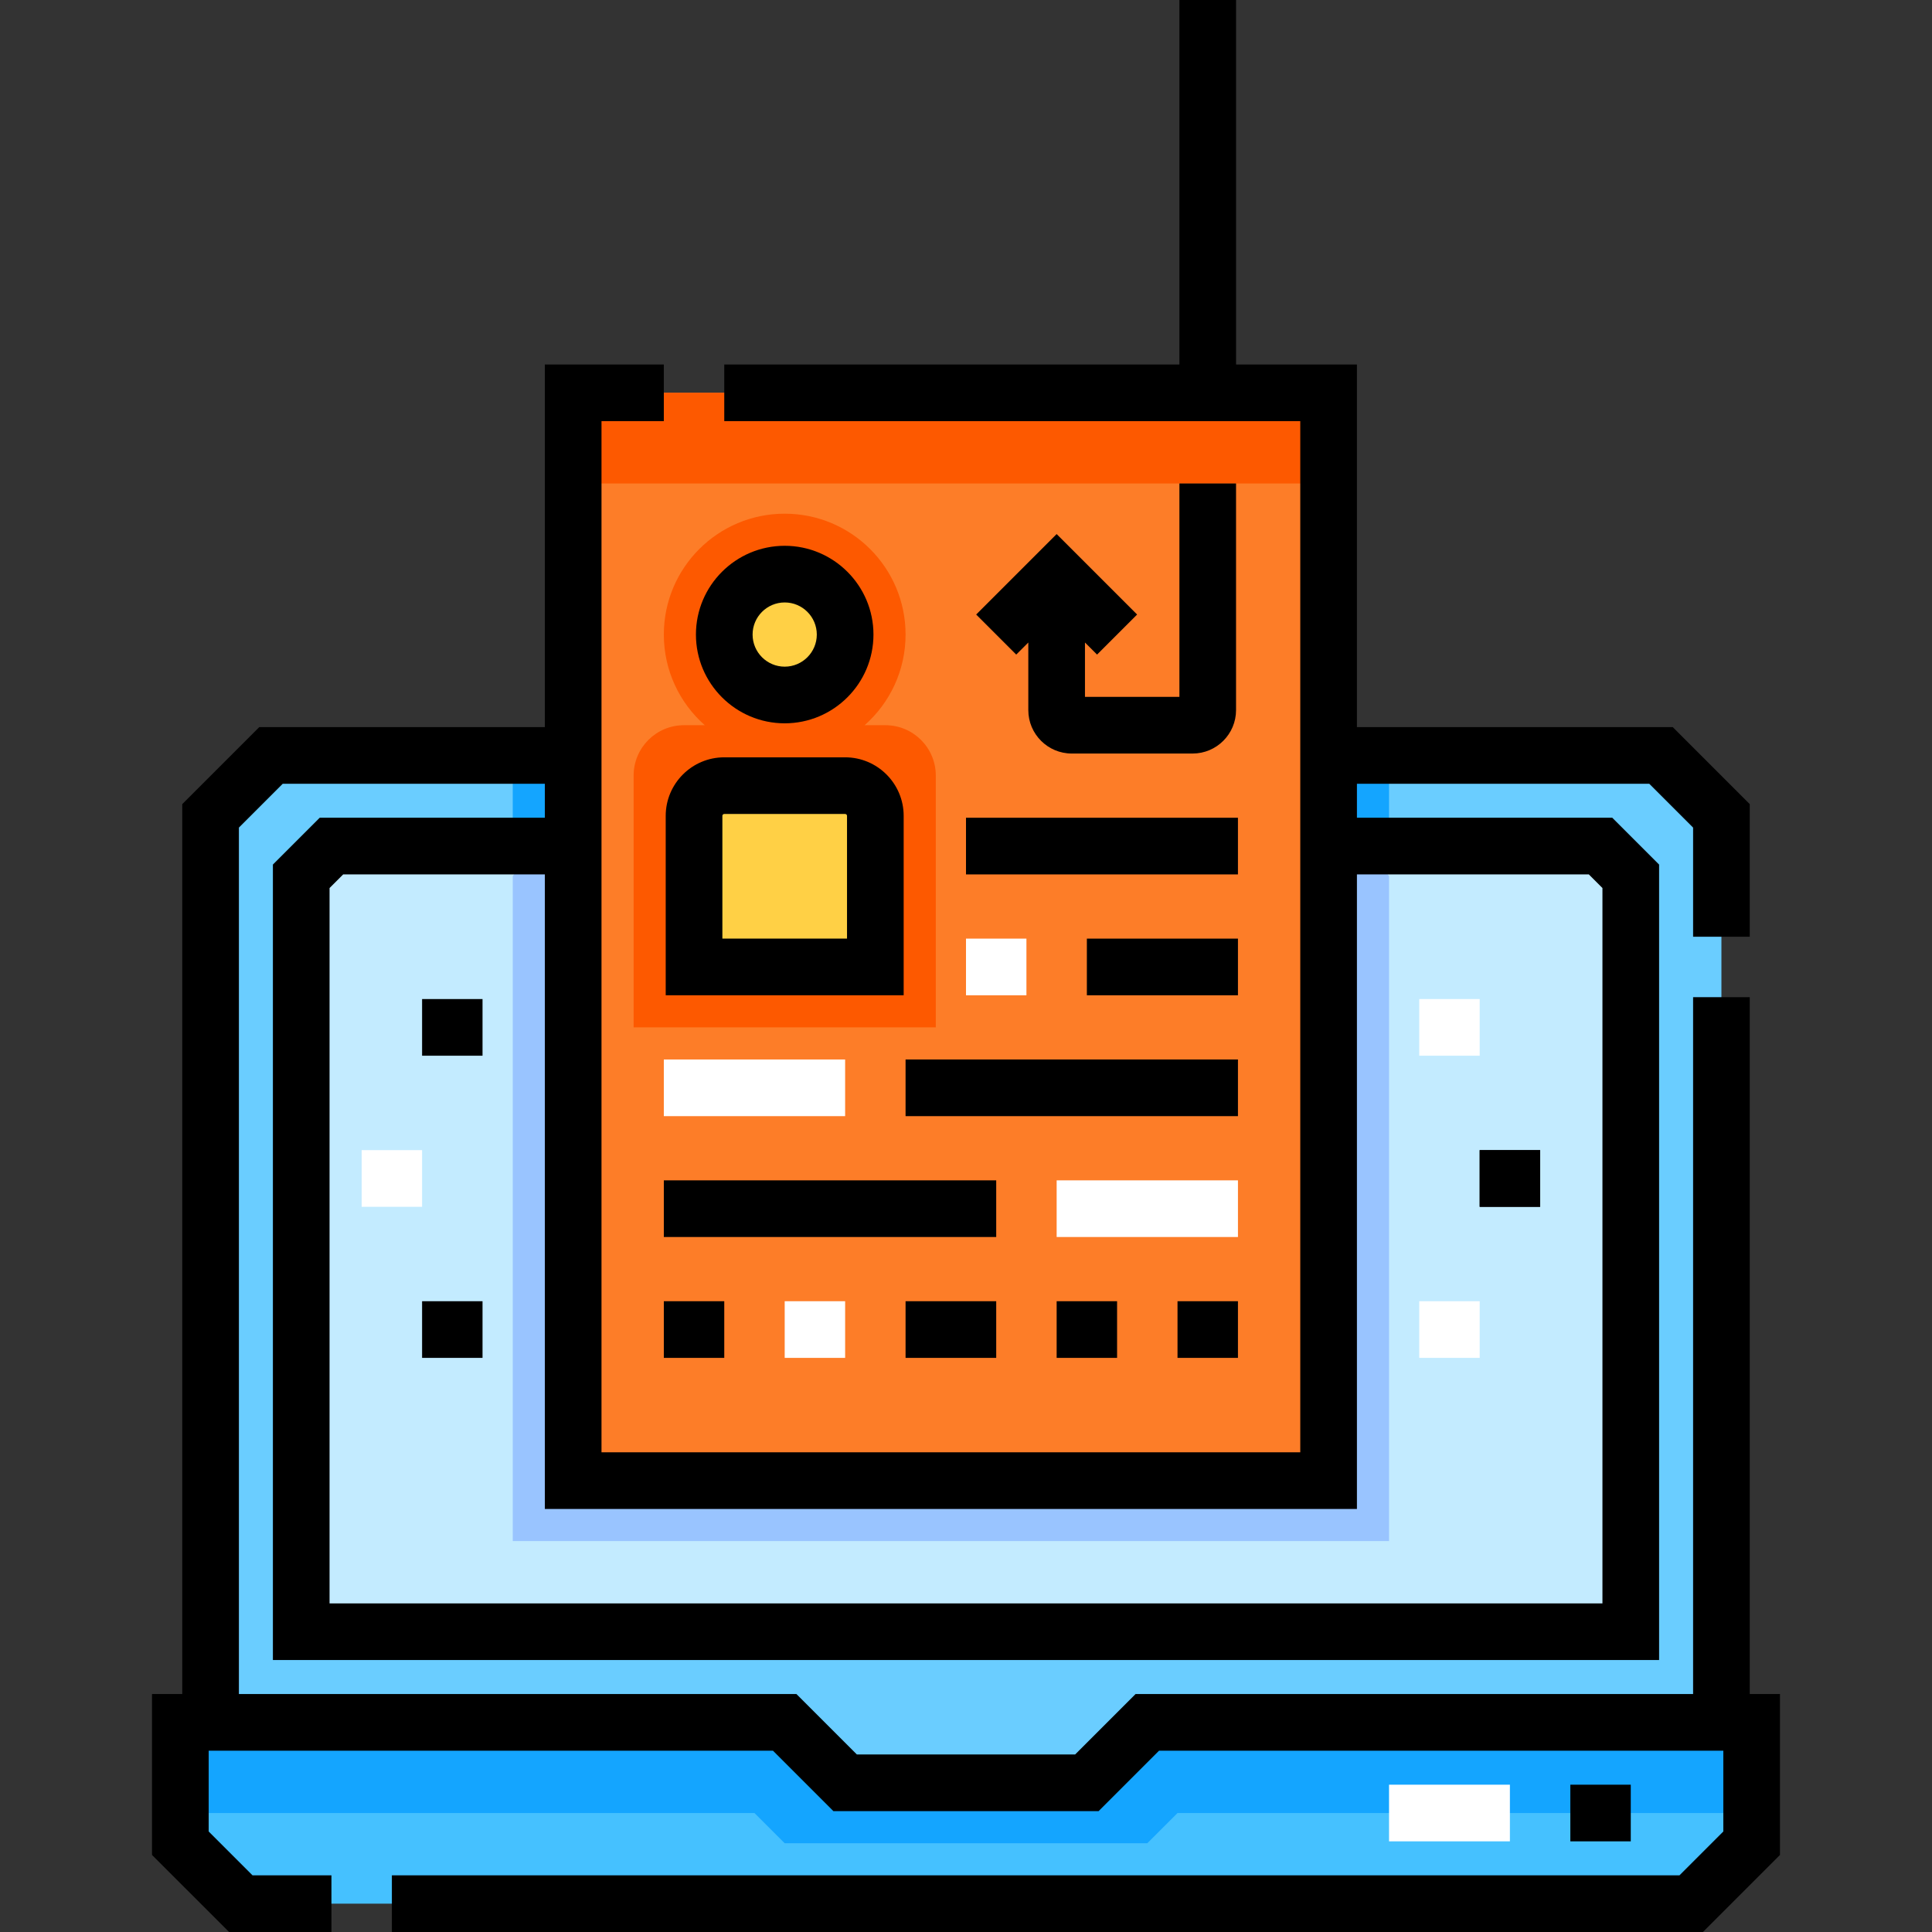 <?xml version="1.0" encoding="iso-8859-1"?>
<!-- Generator: Adobe Illustrator 19.0.0, SVG Export Plug-In . SVG Version: 6.00 Build 0)  -->
<svg version="1.1" id="Capa_1" xmlns="http://www.w3.org/2000/svg" xmlns:xlink="http://www.w3.org/1999/xlink" x="0px" y="0px"
	 viewBox="0 0 512 512" style="enable-background:new 0 0 512 512;" xml:space="preserve">
<rect x="0" y="0" width="512" height="512" fill="#333333" stroke="none"/>
<polygon style="fill:#6ACDFF;" points="456.195,456.446 456.195,216.211 440.179,200.195 352.093,200.195 352.093,392.383 
	151.898,392.383 151.898,200.195 71.82,200.195 55.804,216.211 55.804,456.446 207.953,456.446 223.968,472.461 288.031,472.461 
	304.046,456.446 "/>
<g>
	<rect x="352.093" y="200.195" style="fill:#14A5FF;" width="16.016" height="24.023"/>
	<rect x="135.882" y="200.195" style="fill:#14A5FF;" width="16.016" height="24.023"/>
</g>
<polygon style="fill:#DAF3FF;" points="432.172,432.422 432.172,232.227 424.164,224.219 352.093,224.219 352.093,392.383 
	151.898,392.383 151.898,224.219 87.835,224.219 79.827,232.227 79.827,432.422 "/>
<polygon style="fill:#C3EBFF;" points="432.172,432.422 432.172,232.227 424.164,224.219 352.093,224.219 352.093,392.383 
	151.898,392.383 151.898,224.219 87.835,224.219 79.827,232.227 79.827,432.422 "/>
<polygon style="fill:#99C4FF;" points="368.109,408.399 368.109,232.227 362.831,224.219 352.093,224.219 352.093,392.383 
	148.435,392.383 148.435,224.219 141.16,224.219 135.882,232.227 135.882,408.399 "/>
<rect x="151.898" y="104.102" style="fill:#FD7D28;" width="200.195" height="288.282"/>
<g>
	<path style="fill:#FD5900;" d="M234.646,192.188h-5.517c6.654-5.87,10.856-14.453,10.856-24.023
		c0-17.69-14.341-32.031-32.031-32.031s-32.031,14.341-32.031,32.031c0,9.57,4.202,18.154,10.856,24.023h-5.517
		c-7.371,0-13.346,5.975-13.346,13.346v66.732h80.078v-66.732C247.992,198.163,242.017,192.188,234.646,192.188z"/>
	<rect x="151.898" y="104.102" style="fill:#FD5900;" width="200.195" height="24.023"/>
</g>
<g>
	<circle style="fill:#FFD045;" cx="207.953" cy="168.164" r="16.016"/>
	<path style="fill:#FFD045;" d="M231.976,256.25h-48.047v-40.039c0-4.422,3.586-8.008,8.008-8.008h32.031
		c4.422,0,8.008,3.585,8.008,8.008V256.25z"/>
</g>
<polygon style="fill:#45C1FF;" points="448.187,504.493 63.812,504.493 47.796,488.477 47.796,456.446 207.953,456.446 
	223.968,472.461 288.031,472.461 304.046,456.446 464.203,456.446 464.203,488.477 "/>
<polygon style="fill:#14A5FF;" points="304.046,456.446 288.031,472.461 223.968,472.461 207.953,456.446 47.796,456.446 
	47.796,480.469 199.945,480.469 207.953,488.477 304.046,488.477 312.054,480.469 464.203,480.469 464.203,456.446 "/>
<path d="M312.555,128.125v56.555H287.53v-14.407l3.199,3.199l10.617-10.616l-21.325-21.324l-21.325,21.324l10.617,10.616
	l3.199-3.199v17.911c0,6.347,5.164,11.511,11.511,11.511h32.031c6.347,0,11.511-5.164,11.511-11.511v-60.059H312.555z"/>
<path d="M207.953,191.687c-12.971,0-23.523-10.552-23.523-23.523c0-12.971,10.552-23.523,23.523-23.523s23.523,10.552,23.523,23.523
	C231.476,181.135,220.923,191.687,207.953,191.687z M207.953,159.656c-4.692,0-8.508,3.817-8.508,8.508
	c0,4.692,3.817,8.508,8.508,8.508s8.508-3.817,8.508-8.508C216.461,163.473,212.644,159.656,207.953,159.656z"/>
<rect x="255.999" y="216.712" width="72.07" height="15.015"/>
<rect x="255.999" y="248.743" style="fill:#FFFFFF;" width="16.016" height="15.015"/>
<rect x="288.031" y="248.743" width="40.039" height="15.015"/>
<path d="M239.483,263.758h-63.062v-47.546c0-8.555,6.96-15.515,15.515-15.515h32.031c8.555,0,15.515,6.96,15.515,15.515V263.758z
	 M191.436,248.743h33.032v-32.532c0-0.276-0.224-0.501-0.5-0.501h-32.031c-0.276,0-0.5,0.224-0.5,0.501V248.743z"/>
<rect x="175.921" y="280.774" style="fill:#FFFFFF;" width="48.047" height="15.015"/>
<rect x="239.984" y="280.774" width="88.086" height="15.015"/>
<rect x="280.023" y="312.805" style="fill:#FFFFFF;" width="48.047" height="15.015"/>
<rect x="175.921" y="312.805" width="88.086" height="15.015"/>
<rect x="175.921" y="344.837" width="16.016" height="15.015"/>
<rect x="207.953" y="344.837" style="fill:#FFFFFF;" width="16.016" height="15.015"/>
<rect x="239.984" y="344.837" width="24.023" height="15.015"/>
<rect x="280.023" y="344.837" width="16.016" height="15.015"/>
<rect x="312.054" y="344.837" width="16.016" height="15.015"/>
<rect x="416.156" y="472.962" width="16.016" height="15.015"/>
<rect x="368.109" y="472.962" style="fill:#FFFFFF;" width="32.031" height="15.015"/>
<path d="M463.702,448.938v-184.68h-15.015v184.68h-147.75l-16.016,16.016h-57.843l-16.016-16.016H63.311V219.32l11.617-11.617
	h69.462v9.009H84.726L72.32,229.118V439.93h367.359V229.118l-12.406-12.406h-67.672v-9.009h77.47l11.617,11.617v28.922h15.015
	v-35.14l-20.414-20.414h-83.688V96.594h-32.031V0h-15.015v96.594H191.937v15.015h152.649v273.267H159.405V111.609h16.516V96.594
	h-31.531v96.094h-75.68l-20.414,20.414v235.836h-8.008v42.648L60.703,512h27.132v-15.015H66.921l-11.617-11.617v-21.415h149.54
	l16.016,16.016h70.282l16.016-16.016h149.539v21.415l-11.617,11.617H103.851V512h347.446l20.414-20.414v-42.648H463.702z
	 M359.601,399.891V231.726h61.454l3.61,3.61v189.579H87.335V235.336l3.61-3.61h53.446v168.164H359.601z"/>
<rect x="111.859" y="264.759" width="16.016" height="15.015"/>
<rect x="95.843" y="304.798" style="fill:#FFFFFF;" width="16.016" height="15.015"/>
<rect x="111.859" y="344.837" width="16.016" height="15.015"/>
<rect x="376.117" y="264.759" style="fill:#FFFFFF;" width="16.016" height="15.015"/>
<rect id="SVGCleanerId_0" x="392.132" y="304.798" width="16.016" height="15.015"/>
<rect x="376.117" y="344.837" style="fill:#FFFFFF;" width="16.016" height="15.015"/>
<g>
	<rect id="SVGCleanerId_0_1_" x="392.132" y="304.798" width="16.016" height="15.015"/>
</g>
<g>
</g>
<g>
</g>
<g>
</g>
<g>
</g>
<g>
</g>
<g>
</g>
<g>
</g>
<g>
</g>
<g>
</g>
<g>
</g>
<g>
</g>
<g>
</g>
<g>
</g>
<g>
</g>
<g>
</g>
</svg>
